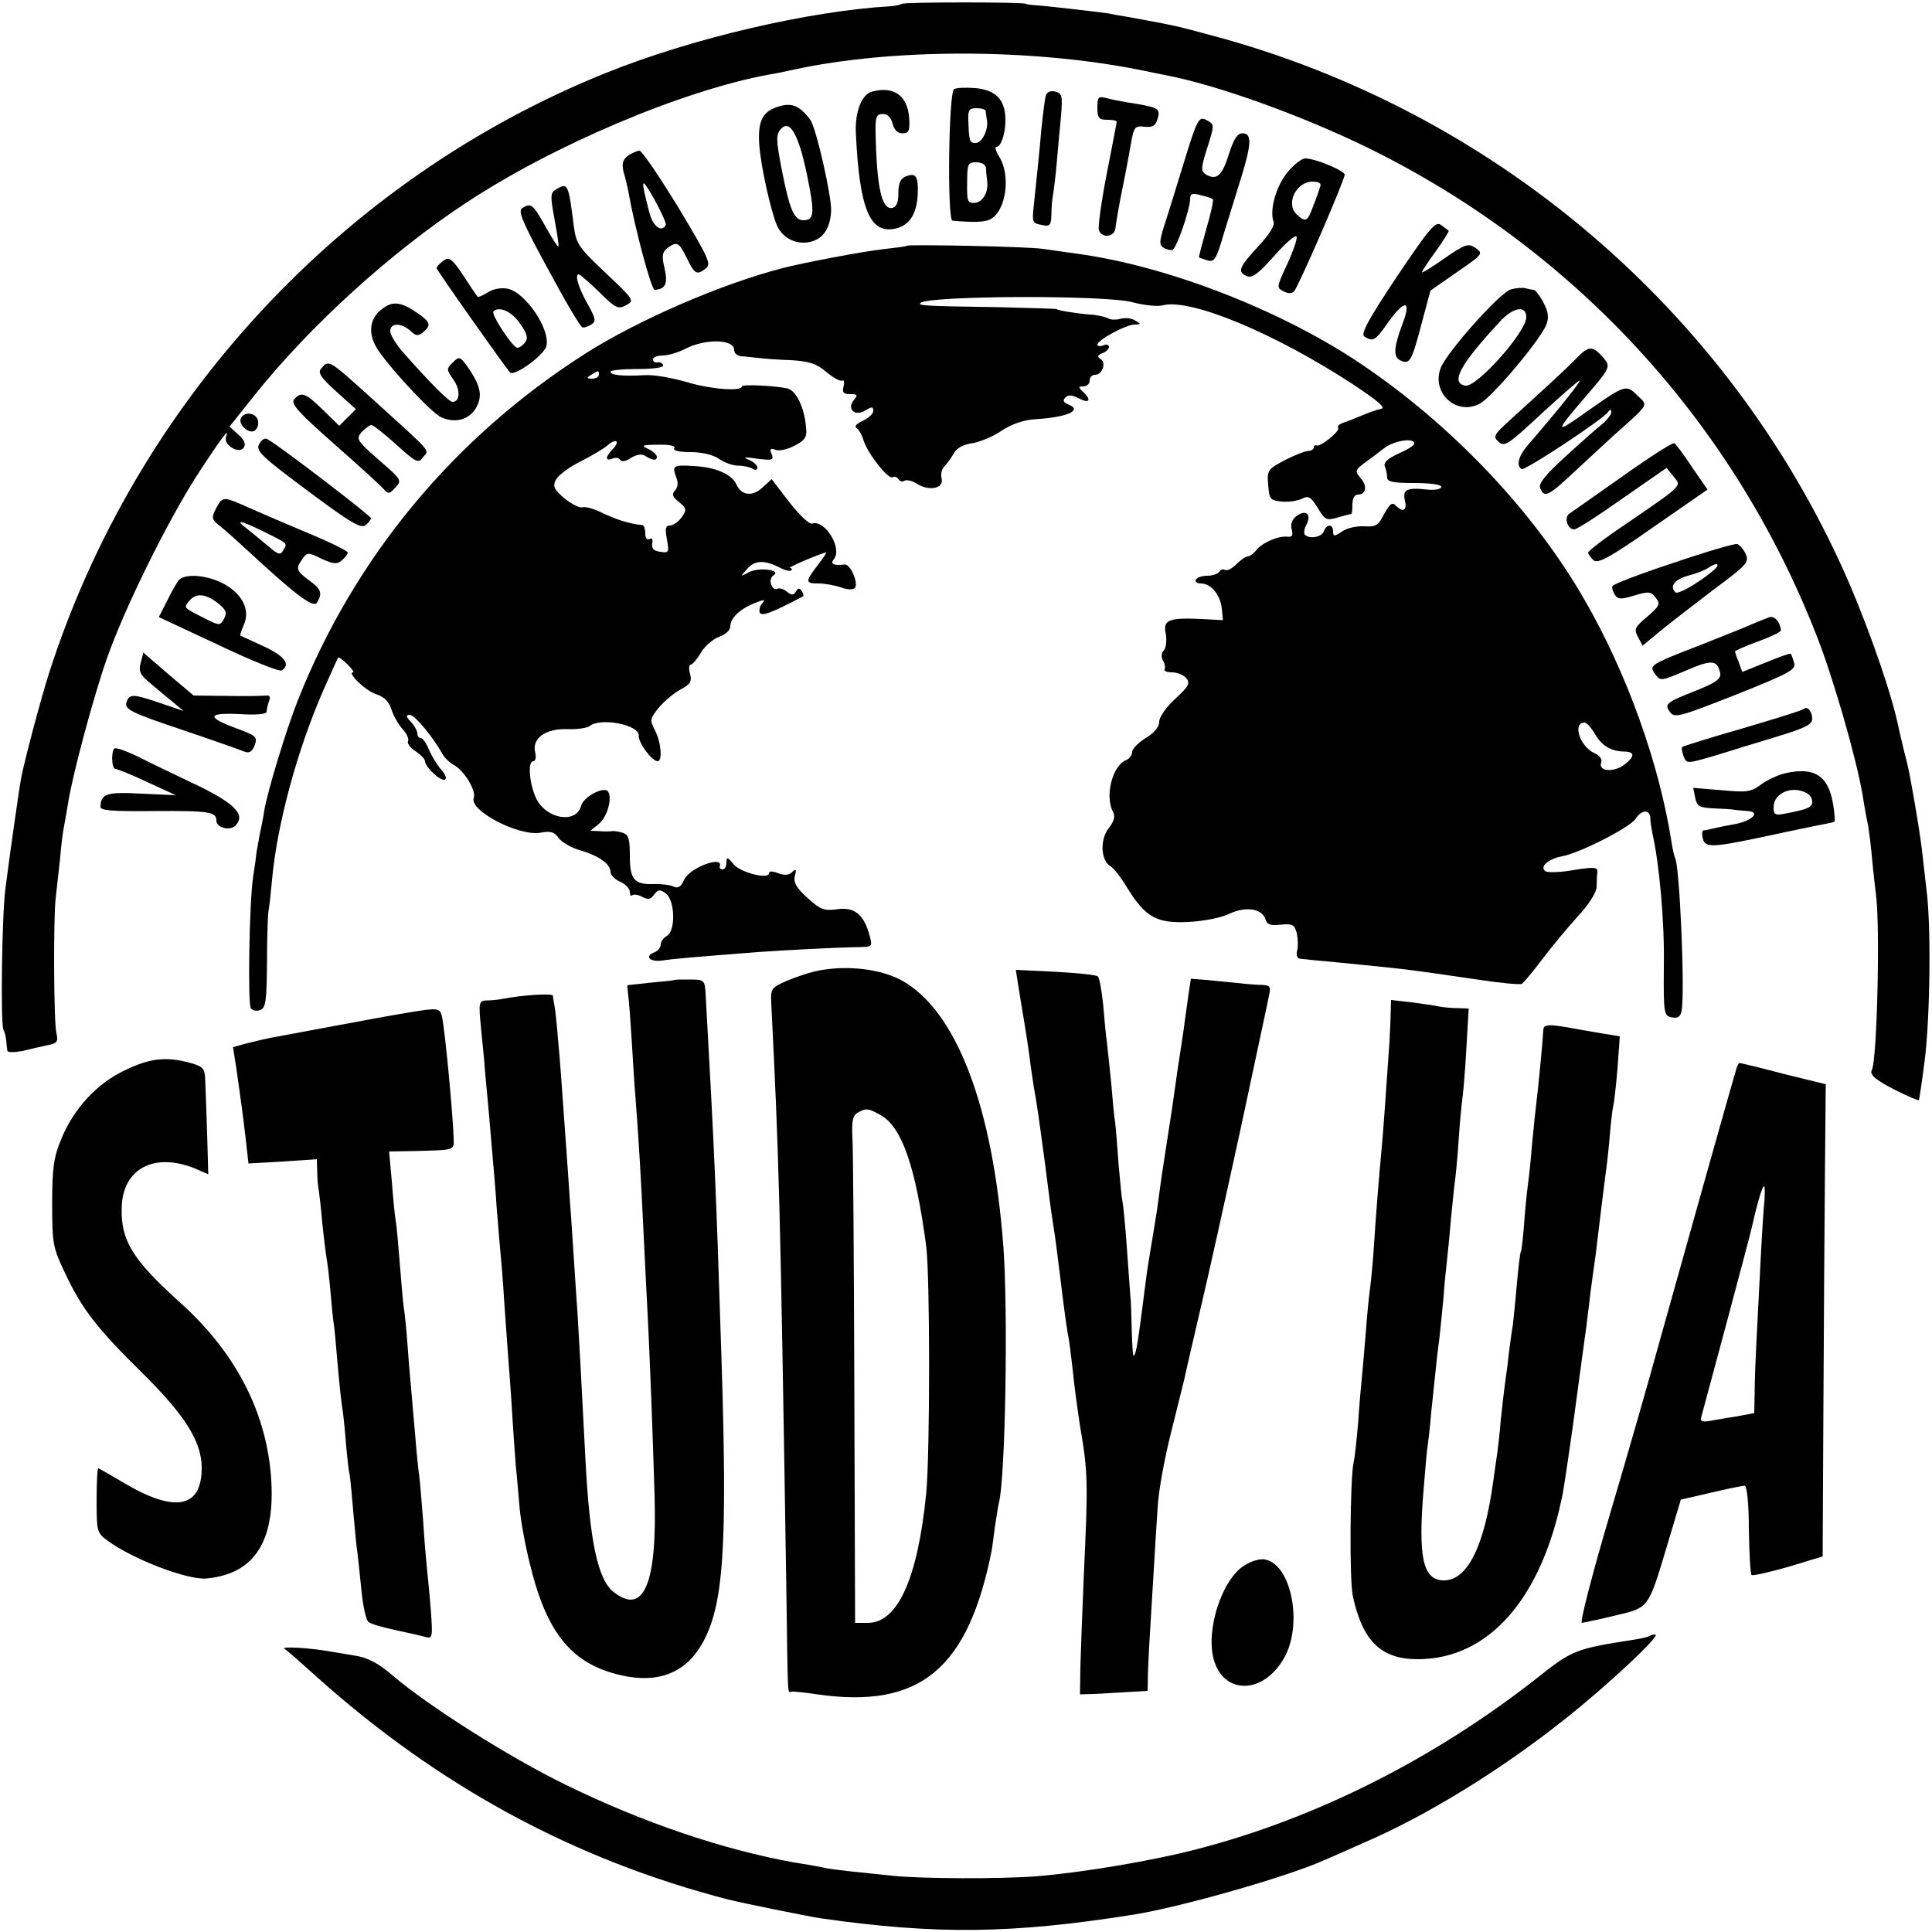 <?xml version="1.0" standalone="no"?>
<!DOCTYPE svg PUBLIC "-//W3C//DTD SVG 20010904//EN"
 "http://www.w3.org/TR/2001/REC-SVG-20010904/DTD/svg10.dtd">
<svg version="1.0" xmlns="http://www.w3.org/2000/svg"
 width="500pt" height="500pt" viewBox="0 0 500 500"
 preserveAspectRatio="xMidYMid meet">
<g transform="translate(0,500) scale(0.1,-0.1)"
fill="#000000" stroke="none">
<path d="M2334 4990 c-3 -2 -15 -5 -27 -6 -212 -12 -516 -83 -737 -172 -683
-274 -1219 -852 -1444 -1557 -22 -70 -61 -217 -71 -267 -4 -19 -30 -201 -41
-288 -9 -67 -13 -351 -5 -365 3 -5 6 -18 7 -27 1 -10 2 -22 3 -27 0 -5 17 -5
39 -1 20 5 50 12 65 15 25 5 28 9 23 31 -7 28 -8 298 -2 349 2 17 7 61 11 98
3 37 8 78 11 90 2 12 7 38 10 57 11 73 66 277 100 374 46 132 157 356 234 476
63 97 86 127 75 100 -8 -21 34 -47 46 -28 6 9 1 20 -14 33 l-23 21 63 79 c143
180 353 371 549 500 227 150 561 291 784 332 14 2 43 8 65 13 254 55 610 55
890 0 28 -6 61 -12 74 -15 130 -25 345 -102 516 -185 537 -262 949 -709 1166
-1264 43 -109 102 -314 119 -411 5 -33 12 -70 15 -83 2 -13 7 -51 10 -85 3
-34 8 -75 10 -92 11 -79 3 -432 -11 -455 -6 -12 13 -27 65 -53 30 -15 56 -26
57 -24 1 1 8 47 15 102 14 110 17 347 5 440 -4 33 -9 80 -12 105 -5 40 -13 92
-30 185 -3 17 -10 48 -16 70 -5 22 -11 47 -13 55 -16 83 -69 238 -126 373
-295 688 -893 1211 -1619 1416 -58 16 -118 32 -135 35 -32 7 -44 9 -115 22
-25 4 -47 8 -50 9 -9 2 -155 19 -185 21 -16 1 -30 3 -30 4 0 5 -317 5 -321 0z"/>
<path d="M2469 4769 c-14 -8 -18 -339 -4 -340 52 -5 83 -4 97 3 42 21 55 115
23 164 -8 13 -11 24 -6 24 12 0 24 37 23 73 -1 50 -26 74 -77 79 -26 2 -51 1
-56 -3z m82 -56 c0 -5 2 -15 3 -23 5 -24 -12 -60 -29 -60 -16 0 -17 4 -19 58
-1 27 2 32 21 32 13 0 23 -3 24 -7z m1 -150 c0 -10 2 -25 3 -33 3 -29 -12 -53
-32 -55 -19 -1 -21 4 -20 52 0 49 2 53 23 53 16 0 25 -6 26 -17z"/>
<path d="M2257 4763 c-27 -7 -45 -53 -42 -108 9 -194 36 -260 100 -247 37 7
57 36 60 87 2 50 -4 59 -32 48 -13 -6 -18 -18 -18 -43 0 -24 -5 -36 -16 -38
-27 -5 -40 52 -43 193 -1 43 2 50 19 50 12 0 21 -9 25 -25 4 -16 13 -25 25
-25 17 0 20 6 18 39 -4 58 -39 84 -96 69z"/>
<path d="M2706 4751 c-2 -9 -7 -47 -11 -86 -6 -70 -12 -124 -20 -201 -4 -38
-3 -42 20 -46 22 -5 25 -2 26 26 0 17 2 40 4 51 2 11 7 49 10 85 3 36 8 90 11
121 4 51 3 57 -15 62 -13 3 -22 -1 -25 -12z"/>
<path d="M2840 4721 c0 -26 4 -31 25 -31 14 0 25 -2 25 -5 0 -3 -12 -64 -26
-136 -14 -72 -23 -138 -20 -145 8 -22 42 -17 43 7 1 11 7 44 12 72 10 49 15
73 30 157 6 31 10 35 33 32 20 -2 28 2 33 18 9 28 4 31 -52 41 -27 4 -60 10
-75 14 -26 7 -28 5 -28 -24z"/>
<path d="M2003 4720 c-31 -13 -42 -38 -38 -95 4 -56 30 -172 46 -209 15 -33
50 -50 86 -42 34 8 52 36 54 81 1 39 -39 215 -54 235 -30 40 -52 47 -94 30z
m85 -170 c21 -102 20 -120 -9 -120 -24 0 -36 28 -57 137 -13 69 -14 84 -2 98
23 28 46 -10 68 -115z"/>
<path d="M3065 4583 c-20 -65 -43 -140 -52 -167 -13 -41 -13 -50 -2 -57 8 -5
18 -7 23 -6 11 4 45 103 46 131 0 15 5 17 27 11 16 -4 30 -8 32 -11 2 -2 -5
-36 -17 -76 -11 -40 -20 -73 -19 -74 1 -1 11 -4 22 -8 18 -5 23 3 43 72 13 42
33 106 44 142 27 87 28 115 4 115 -14 0 -23 -14 -36 -55 -17 -55 -32 -68 -60
-51 -12 8 -12 17 3 64 21 67 21 64 -2 77 -18 9 -23 1 -56 -107z"/>
<path d="M1625 4597 c-14 -11 -16 -21 -11 -43 5 -16 10 -38 12 -49 18 -101 60
-255 68 -255 28 1 35 16 26 55 -8 33 -6 42 7 53 25 18 30 15 49 -23 21 -44 27
-48 49 -31 17 12 12 23 -70 160 -49 80 -94 146 -100 146 -6 0 -19 -6 -30 -13z
m98 -179 c-10 -21 -33 -4 -42 30 -24 93 -23 98 12 37 18 -33 32 -63 30 -67z"/>
<path d="M3332 4554 c-30 -36 -47 -99 -36 -128 4 -9 -11 -33 -40 -64 -50 -54
-55 -66 -28 -77 13 -5 30 8 69 52 28 32 54 55 58 51 4 -3 -7 -35 -23 -70 -28
-60 -29 -63 -10 -72 11 -6 22 -6 27 0 11 11 131 288 131 302 0 10 -76 42 -102
42 -9 0 -30 -16 -46 -36z m85 -36 c-2 -7 -10 -30 -18 -50 -15 -42 -20 -45 -44
-22 -28 28 0 84 42 84 16 0 23 -5 20 -12z"/>
<path d="M1439 4510 c-15 -9 -15 -17 -4 -77 7 -38 12 -69 10 -71 -1 -2 -17 22
-34 53 -32 57 -37 61 -60 46 -11 -7 2 -38 67 -157 44 -82 84 -150 89 -151 4
-2 15 2 23 7 13 8 12 15 -8 51 -24 42 -36 79 -24 79 3 0 27 -21 53 -46 42 -42
49 -45 69 -34 23 12 21 14 -53 84 -70 66 -76 75 -82 121 -14 110 -15 113 -46
95z"/>
<path d="M3615 4284 c-75 -113 -94 -148 -84 -155 23 -14 28 -11 61 36 44 62
62 59 37 -5 -23 -62 -24 -86 -2 -94 22 -9 27 1 53 100 l22 82 69 48 c67 46 68
48 48 62 -19 13 -26 11 -80 -26 -32 -23 -59 -39 -59 -37 0 3 16 28 36 55 20
28 35 52 33 53 -2 2 -11 8 -20 15 -14 10 -29 -8 -114 -134z"/>
<path d="M2347 4364 c-1 -2 -29 -5 -62 -9 -48 -5 -207 -35 -260 -49 -159 -41
-373 -134 -510 -221 -339 -216 -597 -526 -744 -897 -31 -78 -78 -234 -87 -285
-2 -15 -7 -41 -11 -58 -3 -16 -7 -39 -9 -50 -1 -11 -5 -40 -9 -65 -10 -67 -14
-326 -6 -339 4 -6 15 -9 24 -5 15 5 17 23 18 123 0 64 2 124 4 134 2 10 6 46
9 80 13 143 65 336 133 491 20 45 37 83 38 84 2 2 13 -6 24 -17 12 -12 18 -21
15 -21 -17 0 31 -47 58 -56 22 -7 35 -20 41 -40 5 -16 18 -39 29 -51 11 -12
17 -26 14 -31 -3 -5 5 -17 19 -26 14 -9 25 -21 25 -26 0 -15 40 -52 51 -48 6
2 2 14 -9 26 -11 12 -25 36 -32 52 -7 17 -16 30 -21 30 -5 0 -9 5 -9 12 0 6
-7 20 -17 30 -13 14 -13 18 -2 18 13 -1 60 -58 84 -101 5 -10 19 -23 30 -29
27 -15 58 -67 51 -85 -12 -33 117 -100 173 -90 26 5 36 2 47 -14 8 -11 34 -26
57 -32 47 -14 77 -35 77 -56 0 -7 11 -19 25 -25 14 -6 25 -18 25 -26 0 -9 3
-12 6 -9 4 3 15 2 26 -4 15 -8 22 -7 31 6 10 13 15 14 30 3 24 -18 26 -97 3
-110 -9 -5 -16 -15 -16 -22 0 -8 -7 -16 -15 -20 -28 -10 -15 -26 18 -22 31 5
83 9 247 22 72 5 200 12 267 13 31 1 31 2 23 32 -15 53 -39 72 -83 66 -34 -5
-44 -1 -77 29 -29 26 -37 40 -33 57 5 17 3 20 -7 10 -8 -8 -20 -9 -36 -3 -14
6 -24 6 -24 0 0 -17 -75 2 -92 24 -15 18 -18 19 -18 4 0 -10 -4 -18 -10 -18
-5 0 -9 3 -7 8 9 29 -77 -3 -92 -34 -9 -20 -16 -24 -29 -18 -9 4 -33 7 -52 6
-49 -1 -60 12 -60 74 0 43 -3 54 -19 59 -10 3 -23 5 -27 4 -5 -1 -20 -1 -33 0
l-23 1 22 18 c21 17 35 65 24 83 -9 16 -64 -13 -70 -36 -12 -48 -90 -35 -116
18 -18 37 -23 97 -8 97 6 0 8 10 5 23 -9 36 27 62 83 60 26 -1 52 3 58 8 28
23 130 3 127 -25 -1 -18 34 -66 49 -66 13 0 9 49 -7 80 -14 27 -13 30 11 60
15 17 40 38 56 46 24 13 29 20 24 40 -4 13 -3 24 2 24 4 0 16 14 26 31 10 17
31 35 47 41 17 6 29 17 29 27 0 22 26 46 65 61 23 9 27 9 18 -1 -6 -6 -9 -17
-7 -24 5 -11 29 -2 113 42 1 1 0 7 -4 13 -6 9 -10 9 -15 -1 -7 -10 -11 -10
-24 0 -8 7 -19 10 -25 7 -5 -3 -12 2 -15 11 -4 9 -1 20 6 24 22 14 -38 22 -64
8 -23 -12 -23 -12 -4 9 20 23 46 23 86 2 12 -6 24 -9 28 -6 3 3 1 6 -4 6 -8 1
85 40 94 40 2 0 -8 -15 -22 -33 -33 -43 -32 -47 3 -47 16 0 42 -5 57 -10 16
-6 31 -7 36 -2 11 11 -11 63 -26 61 -29 -3 -38 1 -28 14 23 27 -23 103 -56 92
-7 -3 -33 22 -59 55 l-46 60 -23 -21 c-26 -25 -55 -22 -68 7 -12 27 -54 45
-111 48 -53 3 -56 1 -45 -29 6 -15 4 -27 -3 -34 -9 -10 -7 -17 10 -30 20 -17
21 -20 7 -40 -8 -11 -22 -21 -30 -21 -12 0 -13 -8 -8 -36 6 -33 5 -36 -17 -32
-17 2 -23 8 -21 22 2 11 -1 15 -7 11 -7 -3 -11 2 -11 14 0 12 -3 21 -7 22 -32
3 -64 13 -101 30 -23 12 -48 19 -55 16 -7 -2 -27 8 -46 23 -28 24 -31 31 -22
49 7 12 35 33 64 47 29 15 60 33 70 42 22 19 33 10 12 -11 -19 -20 -19 -31 0
-24 8 4 17 2 20 -3 4 -6 15 -4 28 5 15 9 27 11 37 5 19 -12 30 -13 30 -2 0 5
-10 14 -22 20 -20 9 -17 11 25 11 30 1 46 -3 42 -9 -4 -6 12 -10 42 -10 30 0
58 -7 73 -17 14 -10 36 -18 50 -18 14 0 31 -4 38 -8 7 -5 12 -3 12 3 0 6 -10
15 -22 20 -17 7 -11 8 21 3 40 -5 44 -4 38 12 -6 13 -3 16 10 11 9 -4 32 1 50
11 27 14 32 22 29 47 -4 52 -26 96 -49 101 -34 7 -117 11 -117 5 0 -14 -83 -7
-142 11 -38 11 -87 20 -110 18 -58 -3 -88 0 -88 9 0 4 32 7 70 7 42 0 69 4 66
10 -2 6 -9 9 -15 7 -6 -1 -11 2 -11 8 0 5 11 10 25 10 15 0 40 8 58 17 52 27
127 26 127 -3 0 -8 8 -15 18 -16 9 0 28 -3 42 -4 14 -2 52 -5 86 -6 49 -3 67
-9 93 -31 18 -15 36 -25 41 -22 4 3 6 -4 3 -15 -4 -16 0 -20 17 -20 19 0 21
-2 10 -15 -20 -24 3 -44 30 -27 16 10 20 10 20 -1 0 -8 -12 -19 -27 -26 -16
-7 -23 -15 -16 -19 6 -4 14 -18 18 -32 10 -33 64 -102 75 -95 5 3 11 1 15 -5
4 -6 11 -8 16 -4 5 3 20 0 32 -8 32 -20 70 -12 64 13 -3 11 0 25 7 32 7 7 18
22 24 33 7 14 25 24 49 27 21 4 55 18 76 33 25 16 55 27 85 29 86 5 126 24 85
39 -11 5 -13 10 -6 17 8 8 17 7 33 -1 28 -15 36 -7 15 14 -15 14 -15 16 -1 16
9 0 16 7 16 15 0 8 6 15 14 15 19 0 30 32 14 41 -9 6 -8 10 5 15 9 3 17 11 17
16 0 6 -7 8 -15 4 -8 -3 -15 -2 -15 2 0 12 74 52 96 52 18 1 18 1 1 11 -9 6
-26 7 -37 4 -11 -3 -25 -3 -32 1 -7 4 -28 9 -48 10 -36 3 -85 11 -85 14 0 1
-67 3 -150 5 -197 3 -209 4 -203 11 20 19 475 21 548 2 30 -8 66 -12 80 -8 72
18 288 -72 489 -203 68 -45 89 -63 75 -65 -10 -2 -32 -10 -49 -17 -16 -7 -39
-16 -49 -19 -10 -4 -16 -9 -13 -13 7 -7 -44 -49 -55 -46 -5 2 -8 -1 -8 -5 0
-5 -7 -9 -14 -9 -8 0 -36 -11 -61 -24 -44 -23 -46 -26 -43 -64 3 -37 5 -40 35
-43 18 -2 41 2 52 7 17 9 23 6 41 -23 19 -32 23 -34 53 -25 17 5 33 9 34 9 2
0 3 11 3 25 0 15 6 25 14 25 22 0 25 23 7 43 -15 18 -14 20 9 38 14 10 37 27
52 39 26 20 78 28 78 12 0 -5 -18 -16 -41 -26 -28 -13 -39 -23 -35 -33 3 -8 6
-21 6 -29 0 -11 16 -14 70 -14 41 0 70 -4 70 -10 0 -6 -16 -9 -37 -7 -52 6
-64 0 -57 -29 6 -25 -5 -31 -23 -13 -11 11 -16 7 -39 -36 -8 -15 -19 -19 -43
-17 -19 1 -44 -4 -57 -13 -21 -14 -24 -14 -24 0 0 19 -16 20 -24 0 -5 -15 -37
-21 -49 -9 -3 4 -2 16 4 26 14 27 -1 40 -25 23 -12 -9 -17 -21 -13 -35 4 -16
1 -20 -11 -19 -23 3 -65 -15 -81 -35 -7 -9 -17 -16 -22 -16 -5 0 -18 -9 -29
-20 -12 -12 -25 -18 -30 -15 -5 3 -11 1 -15 -5 -3 -5 -17 -10 -30 -10 -13 0
-27 -4 -30 -10 -3 -5 2 -10 13 -10 26 0 50 -29 54 -65 l3 -30 -55 3 c-85 4
-101 -2 -93 -38 3 -17 1 -36 -5 -43 -7 -8 -7 -18 -2 -27 5 -8 6 -18 4 -22 -3
-4 6 -8 19 -8 14 0 30 -7 37 -15 11 -13 6 -22 -29 -54 -23 -21 -41 -47 -41
-59 0 -13 -13 -29 -35 -42 -19 -12 -35 -28 -35 -36 0 -8 -7 -17 -15 -21 -36
-13 -56 -93 -35 -133 7 -13 4 -24 -11 -44 -23 -29 -20 -84 5 -98 8 -4 28 -30
44 -57 47 -75 75 -91 158 -87 39 2 85 11 105 21 43 20 85 14 94 -14 4 -14 13
-17 40 -14 30 3 35 0 41 -22 3 -14 4 -34 1 -45 -3 -11 0 -20 6 -21 7 -1 23 -2
37 -4 14 -1 57 -5 95 -9 152 -15 150 -15 328 -41 59 -9 111 -14 116 -11 4 3
28 31 52 63 24 32 65 81 91 110 29 31 49 62 50 77 0 14 1 32 2 39 1 14 -9 14
-76 3 -27 -4 -53 -4 -58 -1 -17 11 6 32 43 39 47 9 176 75 190 97 15 24 37 25
38 2 0 -10 3 -27 5 -38 18 -77 32 -230 30 -342 -1 -128 0 -132 21 -136 15 -3
22 2 25 17 9 48 -5 376 -17 396 -2 3 -6 21 -9 40 -32 205 -116 439 -226 629
-131 228 -343 451 -576 608 -207 140 -505 256 -741 287 -24 3 -62 9 -85 12
-39 6 -346 12 -351 8z m-797 -334 c0 -5 -8 -10 -17 -10 -15 0 -16 2 -3 10 19
12 20 12 20 0z m2578 -930 c17 -29 40 -44 74 -45 29 0 30 -12 3 -33 -28 -22
-70 -19 -61 5 3 8 -4 18 -18 24 -38 18 -57 79 -25 79 5 0 18 -14 27 -30z"/>
<path d="M1147 4325 c-9 -7 -17 -15 -17 -19 0 -5 173 -250 190 -270 11 -11 87
44 94 68 11 43 -54 140 -101 149 -17 3 -38 -1 -51 -10 -13 -8 -25 -13 -26 -11
-2 2 -18 26 -37 55 -30 45 -37 49 -52 38z m200 -164 c18 -26 20 -37 12 -47 -6
-8 -15 -14 -20 -14 -12 0 -69 87 -62 94 15 15 49 -1 70 -33z"/>
<path d="M3910 4251 c-28 -8 -162 -158 -181 -202 -26 -64 39 -126 100 -94 32
16 158 166 173 205 7 19 5 33 -8 58 -9 17 -21 32 -25 32 -4 0 -13 2 -21 4 -7
2 -24 1 -38 -3z m40 -72 c0 -38 -129 -183 -158 -177 -39 7 -14 54 90 166 34
37 68 43 68 11z"/>
<path d="M987 4199 c-29 -22 -35 -59 -14 -96 24 -43 143 -172 169 -183 38 -17
75 -5 92 28 15 30 9 55 -24 103 -20 27 -22 27 -38 11 -17 -16 -17 -18 1 -44
19 -26 18 -58 -2 -58 -9 0 -56 47 -125 125 -20 22 -36 48 -36 58 0 22 28 22
52 1 14 -14 20 -14 33 -4 21 18 19 26 -12 48 -46 32 -67 34 -96 11z"/>
<path d="M4079 4072 c-26 -27 -82 -78 -171 -159 -42 -38 -45 -43 -29 -57 15
-13 25 -6 111 74 52 48 97 87 98 85 3 -3 -57 -78 -134 -167 -24 -28 -31 -53
-16 -62 8 -5 211 129 224 148 5 8 8 7 8 -1 0 -6 -11 -20 -24 -31 -13 -10 -56
-48 -95 -84 -52 -47 -70 -70 -65 -81 10 -26 21 -21 82 36 31 29 79 73 106 98
97 87 92 78 63 106 -29 29 -31 28 -140 -49 -72 -51 -72 -46 0 38 73 85 73 84
50 111 -26 29 -36 28 -68 -5z"/>
<path d="M831 4046 c-9 -10 -1 -23 39 -59 l51 -46 -22 -22 -21 -21 -42 41
c-45 44 -57 49 -75 27 -9 -11 12 -34 106 -117 65 -57 123 -110 128 -117 9 -11
14 -10 28 6 18 19 16 21 -43 72 -57 50 -59 54 -44 72 10 10 21 18 25 18 5 0
34 -23 65 -51 52 -47 57 -49 69 -32 16 20 28 6 -134 153 -111 100 -110 100
-130 76z"/>
<path d="M624 3919 c-10 -17 23 -46 37 -32 7 7 9 19 6 27 -7 18 -33 21 -43 5z"/>
<path d="M671 3851 c-10 -17 4 -31 125 -121 110 -82 138 -99 150 -89 8 6 14
15 14 18 0 6 -231 183 -267 204 -7 5 -16 -1 -22 -12z"/>
<path d="M4200 3768 c-69 -49 -131 -92 -138 -97 -15 -9 -6 -41 12 -41 7 0 63
36 125 80 l114 79 18 -22 c21 -26 27 -20 -123 -123 -54 -36 -98 -70 -98 -74 0
-4 7 -13 14 -20 12 -9 41 6 155 86 l140 97 -40 58 c-21 32 -42 60 -46 62 -5 2
-64 -36 -133 -85z"/>
<path d="M559 3684 c-12 -24 -12 -28 11 -46 14 -11 45 -39 70 -62 125 -116
171 -150 180 -136 15 24 12 35 -20 58 -34 25 -35 31 -17 56 12 17 15 17 49 0
31 -14 40 -15 53 -4 8 7 15 16 15 20 0 4 -46 27 -102 50 -57 24 -127 54 -156
67 -65 29 -66 29 -83 -3z m124 -60 c64 -32 61 -29 50 -48 -7 -13 -13 -12 -38
10 -17 14 -41 34 -55 45 -35 26 -18 23 43 -7z"/>
<path d="M4330 3543 c-85 -28 -156 -55 -157 -60 -2 -4 1 -14 6 -22 8 -12 16
-13 51 -2 37 11 43 10 55 -6 13 -16 10 -21 -22 -49 -32 -27 -35 -32 -24 -52
l12 -23 47 39 c26 21 88 69 138 107 85 63 91 70 82 91 -6 13 -16 24 -22 26 -6
2 -81 -20 -166 -49z m100 -23 c-41 -33 -88 -59 -94 -53 -16 16 -2 33 32 43 20
5 44 14 52 20 27 18 35 10 10 -10z"/>
<path d="M462 3498 c-5 -7 -19 -31 -30 -54 l-21 -41 154 -72 c84 -40 158 -70
164 -66 24 15 8 37 -46 62 -32 15 -59 27 -61 28 -1 2 3 14 9 28 17 37 -3 79
-50 105 -43 24 -103 29 -119 10z m102 -59 c21 -17 24 -24 16 -40 -11 -19 -11
-19 -53 2 -53 27 -52 26 -37 44 17 21 42 19 74 -6z"/>
<path d="M4580 3403 c-8 -3 -29 -11 -45 -18 -17 -8 -76 -31 -131 -53 -137 -53
-137 -54 -120 -77 13 -18 15 -18 80 10 67 29 81 27 88 -8 2 -14 -12 -24 -62
-44 -79 -31 -83 -35 -68 -56 12 -16 25 -12 170 45 140 56 157 65 151 83 -3 11
-7 21 -8 23 -2 2 -30 -8 -64 -22 l-62 -25 -9 25 c-6 14 -10 27 -10 28 0 2 27
14 60 26 33 12 60 25 59 29 -2 21 -16 37 -29 34z"/>
<path d="M364 3284 c-6 -22 -1 -31 27 -54 19 -16 45 -38 59 -49 l25 -21 -59
20 c-73 25 -82 25 -89 1 -4 -17 14 -26 142 -69 80 -27 154 -53 163 -57 13 -5
20 -1 27 16 8 22 4 25 -47 44 -79 29 -76 41 8 37 43 -3 70 0 70 6 0 6 3 18 6
27 5 11 2 16 -7 15 -8 -1 -53 -2 -101 -1 l-87 1 -65 55 -65 56 -7 -27z"/>
<path d="M4668 3165 c-3 -3 -73 -25 -158 -50 -84 -24 -154 -46 -156 -48 -3 -2
-1 -13 3 -24 8 -20 8 -20 83 2 41 13 114 35 163 50 69 21 87 30 87 45 0 19
-13 34 -22 25z"/>
<path d="M296 3063 c-9 -10 -7 -53 3 -53 4 0 42 -15 82 -34 l74 -34 -89 4
c-90 5 -105 0 -106 -34 0 -10 32 -12 139 -11 143 1 161 -2 161 -25 0 -18 35
-27 49 -13 29 29 -3 60 -114 112 -44 21 -105 50 -136 66 -31 15 -59 25 -63 22z"/>
<path d="M4621 2999 c-18 -4 -47 -17 -63 -29 -27 -20 -37 -21 -103 -15 l-73 6
5 -25 c5 -23 11 -26 47 -28 22 -1 48 -2 56 -4 8 -1 23 -2 33 -3 35 -2 11 -26
-34 -34 -24 -4 -51 -10 -59 -12 -8 -2 -18 -4 -22 -4 -3 -1 -4 -10 -1 -22 7
-24 25 -23 183 11 52 11 108 23 125 26 16 3 31 6 33 8 1 2 0 22 -4 45 -12 73
-48 97 -123 80z m57 -53 c7 -4 12 -13 12 -21 0 -14 -10 -19 -67 -30 -29 -6
-33 -4 -33 16 0 38 51 58 88 35z"/>
<path d="M2123 2489 c-24 -4 -62 -17 -86 -27 -41 -18 -43 -21 -41 -58 20 -402
23 -494 39 -1514 4 -294 3 -270 13 -268 4 1 34 -2 67 -7 266 -38 391 65 452
375 1 8 5 35 8 60 4 25 8 52 10 60 17 64 24 488 12 660 -27 367 -122 615 -264
693 -54 29 -136 39 -210 26z m158 -376 c54 -32 89 -135 116 -338 10 -78 10
-537 0 -640 -22 -221 -74 -335 -151 -335 l-33 0 -2 603 c-1 331 -3 626 -5 655
-2 40 1 55 13 62 22 13 29 12 62 -7z"/>
<path d="M2634 2457 c18 -109 26 -157 31 -197 3 -25 8 -56 10 -70 9 -49 14
-87 30 -205 8 -66 17 -133 20 -150 7 -42 12 -86 25 -190 6 -49 13 -97 15 -105
2 -8 6 -42 10 -75 6 -60 13 -107 20 -155 21 -121 21 -146 10 -385 -4 -93 -8
-201 -9 -240 l-1 -70 35 1 c19 1 59 3 88 5 l52 3 1 50 c1 28 3 65 4 81 1 17 5
84 9 150 4 66 9 153 12 194 2 41 18 128 35 195 17 67 32 130 35 141 2 11 20
88 39 170 20 83 67 296 106 475 38 179 72 335 74 348 4 18 1 22 -17 23 -13 0
-42 2 -65 5 -24 2 -61 6 -82 8 l-39 3 -7 -46 c-3 -25 -9 -62 -11 -81 -3 -19
-7 -46 -9 -60 -4 -24 -8 -51 -20 -137 -3 -21 -10 -65 -15 -98 -9 -57 -14 -89
-25 -172 -3 -21 -10 -63 -15 -93 -5 -30 -12 -71 -14 -90 -21 -164 -25 -193
-32 -199 -2 -2 -4 27 -5 65 -1 38 -2 80 -4 94 -1 14 -5 70 -9 125 -4 55 -9
107 -11 115 -2 8 -6 51 -10 95 -3 44 -7 94 -9 110 -3 17 -7 62 -10 100 -4 39
-9 86 -11 105 -3 19 -7 64 -10 100 -4 36 -9 68 -14 73 -4 4 -53 9 -109 12
l-103 5 5 -33z"/>
<path d="M1747 2464 c-1 -1 -29 -4 -62 -7 -33 -4 -61 -6 -61 -7 -1 0 0 -12 2
-27 2 -16 6 -68 9 -118 3 -49 7 -117 10 -150 8 -105 14 -206 20 -335 3 -69 8
-159 10 -200 6 -111 15 -348 19 -490 7 -229 -28 -312 -106 -250 -41 32 -62
131 -73 345 -11 215 -16 304 -20 370 -3 39 -7 106 -10 150 -3 44 -7 109 -10
145 -2 36 -7 101 -10 145 -13 182 -15 213 -21 277 -3 37 -7 76 -9 85 -2 10 -4
22 -4 26 -1 7 -78 2 -130 -8 -9 -2 -27 -4 -39 -4 -23 -1 -24 -2 -17 -73 4 -40
9 -89 10 -108 4 -39 15 -164 20 -225 2 -22 7 -78 10 -125 4 -47 8 -101 10
-120 2 -19 7 -78 10 -130 4 -52 8 -115 10 -140 2 -25 7 -88 10 -140 3 -52 8
-117 10 -145 3 -27 7 -77 10 -110 3 -33 15 -98 27 -145 43 -177 108 -256 233
-285 97 -23 169 5 212 81 56 98 66 248 50 744 -14 439 -18 526 -41 940 -2 33
-4 35 -40 35 -20 0 -38 0 -39 -1z"/>
<path d="M3599 2378 c0 -18 -2 -51 -3 -73 -9 -132 -17 -246 -21 -285 -6 -63
-14 -161 -20 -255 -3 -44 -8 -91 -10 -105 -2 -14 -7 -61 -10 -105 -4 -44 -8
-96 -10 -115 -2 -19 -7 -73 -10 -120 -4 -47 -9 -94 -12 -105 -9 -43 -11 -303
-2 -345 25 -117 73 -164 168 -164 185 0 323 159 376 432 4 22 24 158 29 197 5
37 25 187 32 236 2 20 7 54 9 75 3 22 7 55 10 74 3 19 7 51 9 70 9 77 17 137
21 170 3 19 8 64 11 100 3 36 7 70 9 77 2 7 7 50 11 97 l6 84 -43 7 c-24 4
-53 9 -64 11 -79 15 -91 14 -91 -3 -1 -23 -13 -149 -18 -188 -2 -16 -7 -64
-11 -105 -3 -41 -8 -86 -10 -100 -2 -14 -7 -58 -10 -99 -3 -41 -7 -77 -9 -80
-2 -3 -7 -44 -11 -91 -4 -47 -9 -92 -10 -101 -2 -9 -6 -40 -10 -70 -3 -30 -8
-65 -10 -79 -2 -14 -7 -56 -11 -95 -3 -38 -8 -77 -9 -85 -1 -8 -6 -40 -10 -70
-23 -171 -67 -260 -128 -260 -55 0 -68 59 -52 244 4 50 8 97 10 105 1 9 6 48
9 86 4 39 9 86 11 105 2 19 6 58 10 85 3 28 8 77 11 110 2 33 7 76 9 95 2 19
7 67 10 105 4 39 8 81 10 95 2 14 7 63 10 110 3 47 8 96 10 110 2 14 7 71 10
128 l6 102 -28 1 c-15 0 -37 2 -48 4 -11 3 -44 7 -72 11 l-53 6 -1 -34z"/>
<path d="M1060 2380 c-25 -4 -58 -10 -75 -13 -27 -5 -206 -38 -280 -52 -16 -3
-46 -10 -66 -15 l-36 -10 9 -57 c13 -91 16 -114 24 -181 l7 -63 88 5 89 6 1
-33 c0 -17 2 -39 4 -47 1 -8 6 -46 9 -85 4 -38 9 -79 11 -90 2 -11 7 -49 10
-85 3 -36 7 -78 10 -95 2 -16 6 -66 10 -110 4 -44 9 -89 11 -100 2 -11 6 -49
9 -86 3 -36 7 -75 10 -86 2 -12 6 -58 10 -103 4 -45 8 -89 10 -98 1 -10 6 -52
10 -94 4 -43 12 -81 19 -86 6 -5 38 -14 71 -21 33 -7 68 -15 78 -18 16 -4 17
1 12 69 -3 40 -8 89 -10 108 -2 19 -7 76 -10 125 -4 50 -8 101 -10 115 -2 14
-7 59 -10 100 -4 41 -8 93 -10 115 -2 22 -7 76 -10 120 -3 44 -8 90 -10 101
-2 12 -6 61 -10 110 -4 49 -8 100 -11 114 -2 14 -7 60 -10 103 l-7 77 62 1
c110 3 106 1 105 34 -2 61 -22 277 -30 313 -5 24 -11 24 -84 12z"/>
<path d="M325 2231 c-74 -34 -135 -101 -167 -180 -19 -46 -23 -75 -23 -166 0
-104 2 -114 33 -179 44 -94 83 -144 202 -261 109 -108 151 -175 152 -242 1
-107 -70 -120 -206 -38 -32 19 -60 35 -62 35 -2 0 -4 -37 -4 -83 0 -80 1 -84
28 -104 65 -48 208 -103 257 -98 116 11 171 86 168 230 -4 182 -85 348 -238
485 -122 110 -153 160 -150 246 3 101 86 143 192 99 l32 -14 -3 107 c-2 59 -4
121 -5 139 -1 28 -6 33 -38 42 -61 17 -104 13 -168 -18z"/>
<path d="M4495 2238 c-5 -14 -126 -444 -201 -713 -24 -88 -81 -287 -127 -442
-47 -159 -79 -283 -73 -283 6 1 45 9 86 19 88 21 85 16 135 183 l35 117 78 18
c42 10 82 18 87 18 6 0 11 -45 11 -113 1 -62 4 -116 7 -118 3 -3 45 7 95 21
l89 27 2 392 c1 215 3 490 4 610 l2 220 -110 27 c-60 16 -111 28 -113 28 -1 1
-5 -5 -7 -11z m70 -360 c-4 -47 -8 -124 -20 -363 -2 -38 -4 -93 -4 -121 l-1
-51 -42 -8 c-24 -4 -56 -9 -71 -12 -24 -4 -28 -2 -23 14 11 40 124 460 130
488 14 63 27 105 31 105 3 0 3 -24 0 -52z"/>
<path d="M3221 949 c-58 -35 -101 -166 -80 -243 25 -92 127 -92 181 1 51 86
21 244 -48 257 -12 3 -36 -4 -53 -15z"/>
<path d="M4269 766 c-2 -2 -22 -7 -44 -10 -147 -23 -157 -27 -245 -97 -264
-208 -571 -364 -880 -444 -117 -31 -305 -62 -420 -71 -96 -7 -290 -6 -365 1
-117 12 -154 16 -176 20 -13 3 -51 10 -84 15 -184 33 -393 104 -591 201 -144
70 -356 204 -448 283 -36 31 -64 46 -96 51 -25 4 -52 9 -60 10 -53 10 -133 15
-124 8 7 -4 44 -37 84 -73 316 -283 666 -473 1065 -576 36 -9 207 -44 242 -49
296 -42 492 -40 807 10 124 20 394 97 491 140 17 7 62 27 100 44 166 71 359
190 525 322 110 87 250 218 234 219 -6 0 -13 -2 -15 -4z"/>
</g>
</svg>
